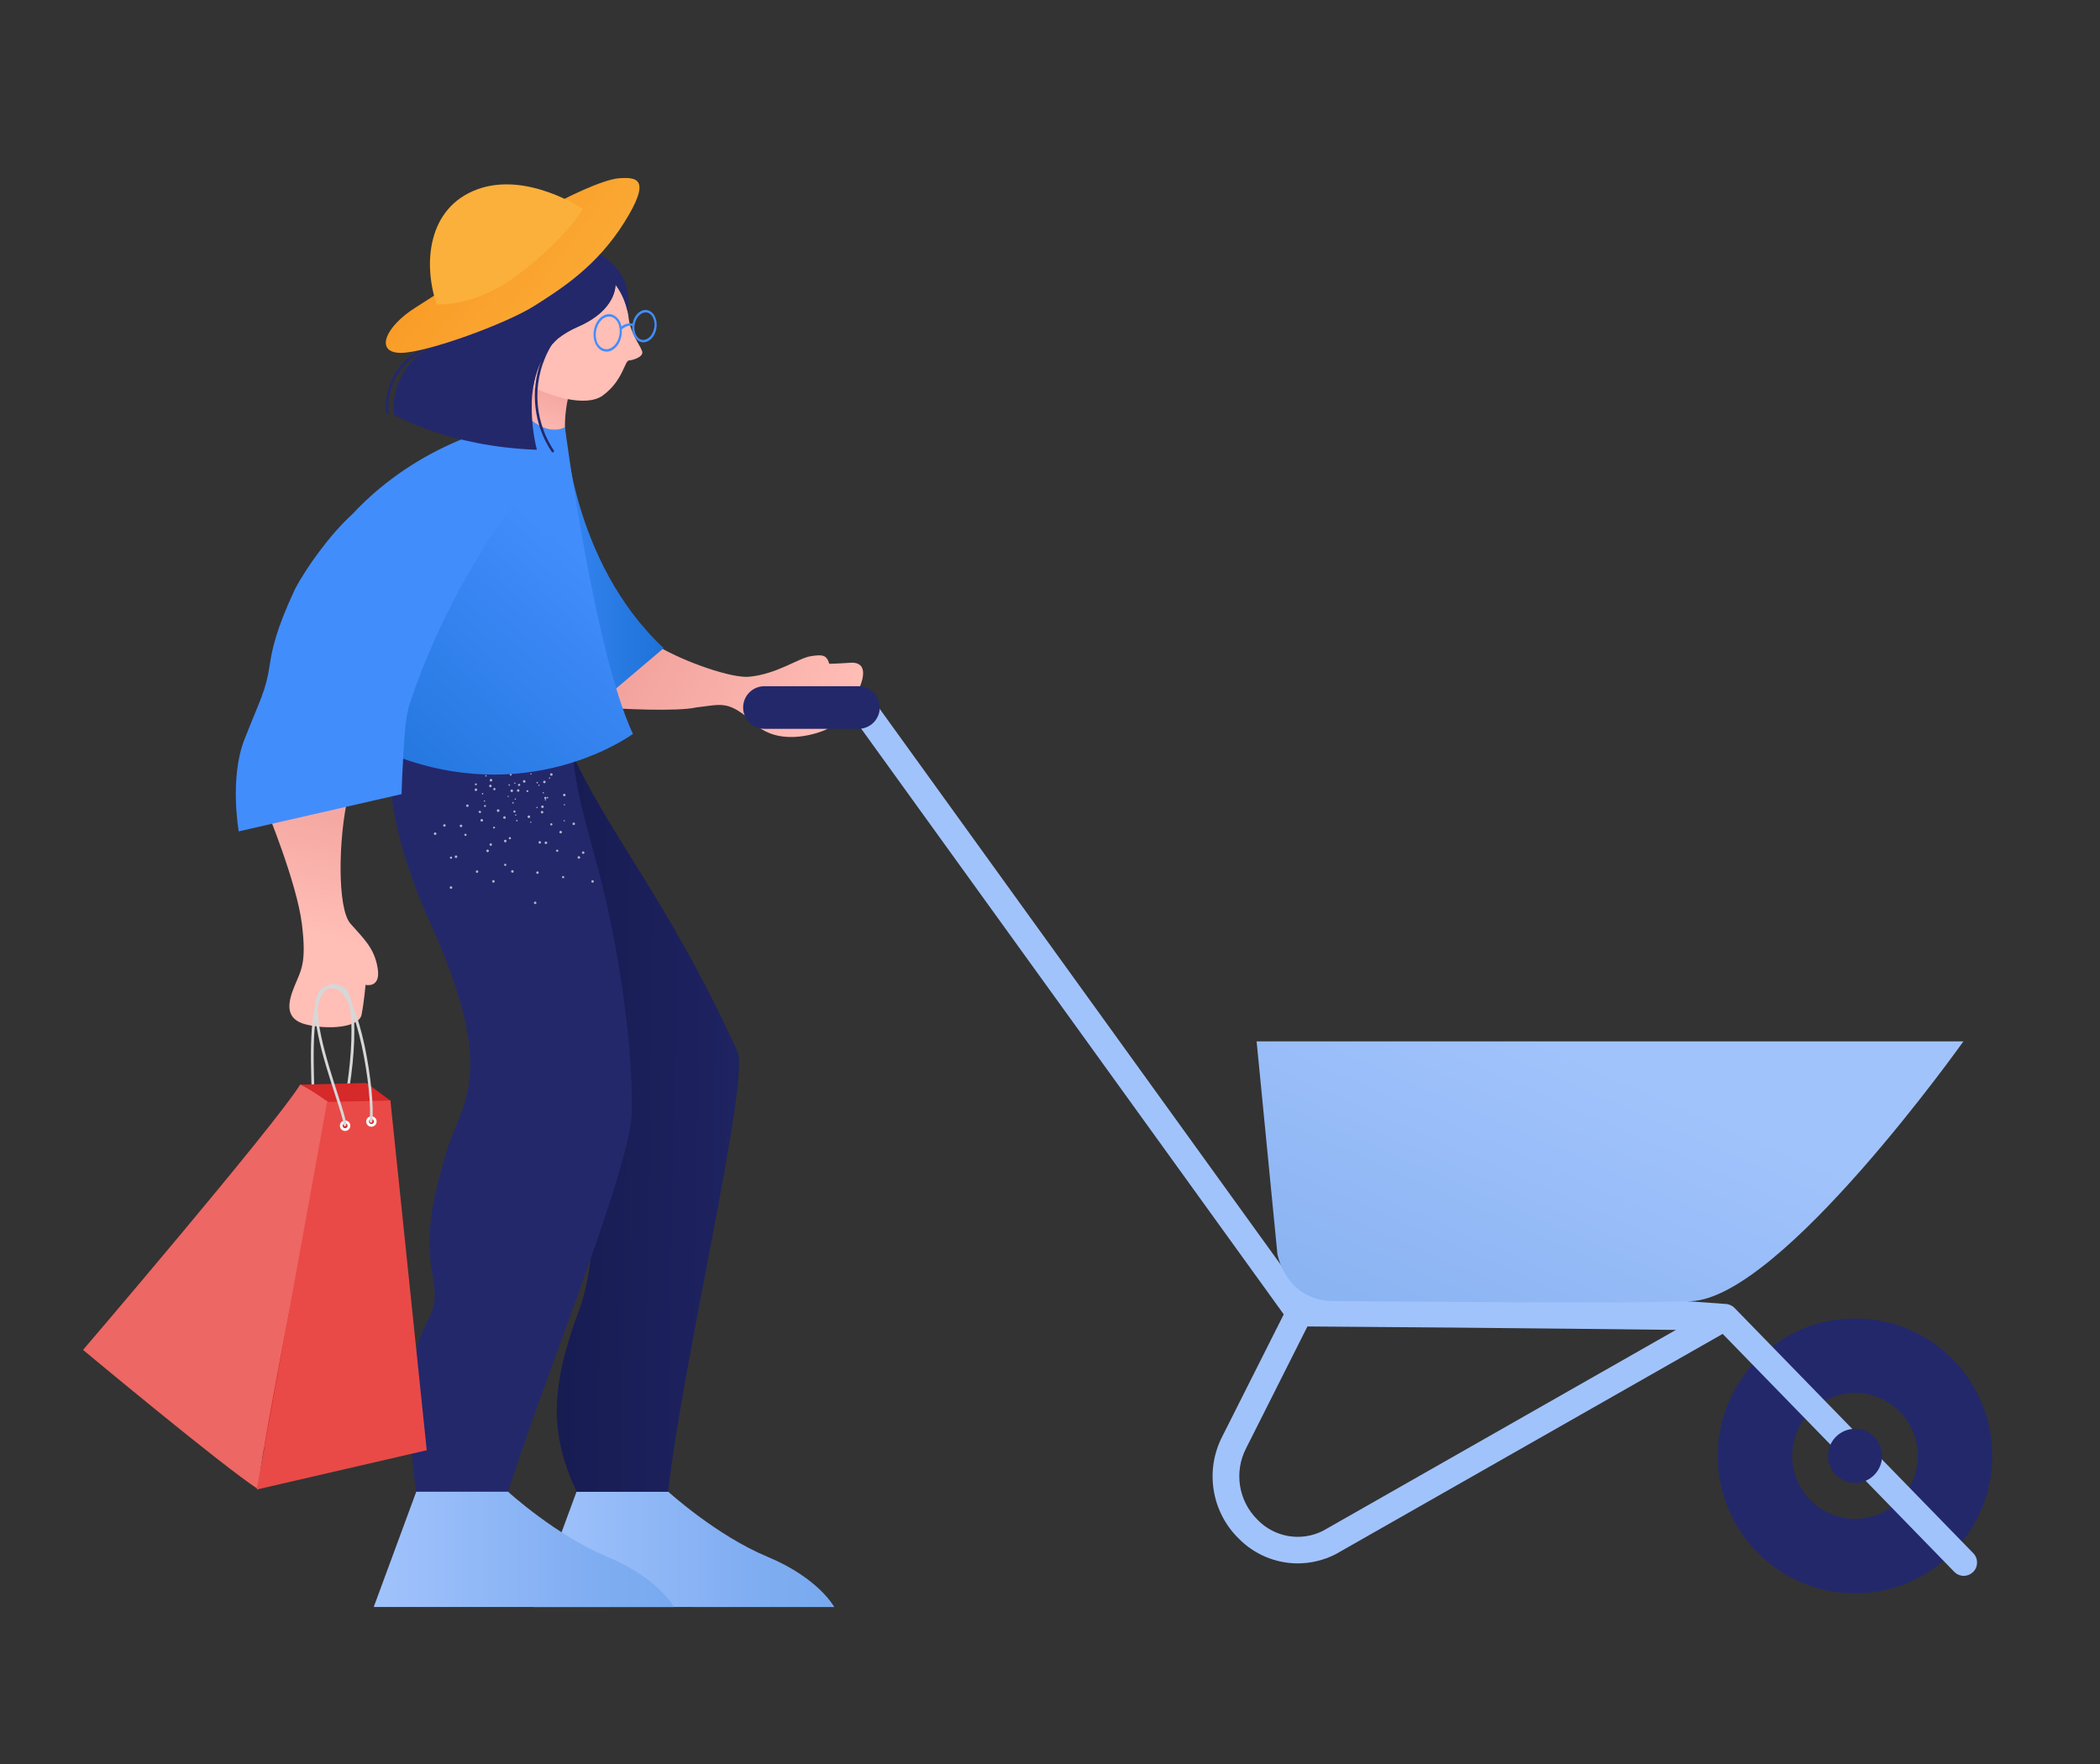 <svg width="269" height="226" viewBox="0 0 269 226" fill="none" xmlns="http://www.w3.org/2000/svg">
<rect x="0" y="0" width="269" height="226" fill="#333333" stroke="none"/>
<path d="M73.85 191.082L68.402 205.849L106.861 205.85C106.861 205.85 104.889 202.154 98.316 199.417C91.742 196.679 85.606 191.083 85.606 191.083L73.85 191.082Z" fill="url(#paint0_linear)"/>
<path d="M105.527 93.577C105.527 93.577 100.149 95.912 96.704 92.748C93.259 89.584 92.451 90.263 89.192 90.615C86.877 91.168 79.253 90.838 76.267 90.541L84.302 82.797C87.919 84.901 93.77 86.886 95.943 86.689C99.511 86.359 102.277 84.301 103.847 84.055C105.431 83.804 105.877 83.915 106.228 85.024C106.228 85.024 107.027 85.032 109.087 84.884C113.103 84.839 107.904 92.763 105.527 93.577Z" fill="url(#paint1_linear)"/>
<path d="M85.606 191.082H73.875C70.293 183.569 70.574 177.455 74.2 167.779C76.738 161.008 76.361 147.759 75.568 145.22C73.545 138.735 73.453 136.964 62.175 119.458C50.895 101.939 48.766 94.259 48.914 93.044C49.69 92.781 50.485 92.583 51.293 92.452C55.145 91.833 63.646 90.124 69.206 86.747C69.294 86.694 69.383 86.641 69.469 86.585L69.768 86.493C69.784 86.579 69.804 86.664 69.824 86.747C71.58 94.825 76.156 102.341 80.94 110.01C85.772 117.766 89.895 124.675 94.474 134.732C96.096 138.29 87.185 175.733 85.606 191.082Z" fill="url(#paint2_linear)"/>
<path d="M77.388 114.393C75.367 105.771 72.394 98.601 73.5 90.592L73.183 90.579C66.691 91.974 57.749 90.779 53.784 90.093C52.965 89.954 52.135 89.879 51.304 89.871C50.753 90.93 46.734 99.717 55.115 118.224C64.076 138.007 58.938 141.342 57.144 147.686C55.344 154.025 54.417 157.887 55.462 163.663C56.508 169.438 53.683 168.108 52.899 175.748C52.205 182.567 53.026 189.643 53.322 191.082H65.077C68.976 178.534 80.833 149.504 80.927 142.531C81.048 133.569 79.405 123.02 77.388 114.393Z" fill="#23286B"/>
<path opacity="0.65" d="M67.959 105.4C68.002 105.419 68.051 105.399 68.069 105.357C68.087 105.314 68.068 105.265 68.025 105.247C67.983 105.228 67.933 105.248 67.915 105.29C67.897 105.332 67.916 105.382 67.959 105.4ZM68.758 103.516C68.802 103.534 68.852 103.515 68.873 103.471C68.889 103.427 68.868 103.379 68.824 103.362C68.786 103.343 68.738 103.358 68.718 103.397C68.716 103.4 68.715 103.403 68.714 103.406C68.695 103.448 68.715 103.498 68.758 103.516ZM69.562 101.632C69.605 101.65 69.653 101.63 69.672 101.588C69.689 101.543 69.67 101.493 69.628 101.472C69.582 101.457 69.533 101.478 69.513 101.522C69.497 101.566 69.518 101.615 69.562 101.632ZM70.361 99.748C70.403 99.766 70.452 99.746 70.471 99.704C70.489 99.659 70.469 99.609 70.426 99.588C70.384 99.569 70.335 99.589 70.316 99.632C70.298 99.676 70.318 99.727 70.361 99.748ZM65.035 102.069C65.067 102.101 65.119 102.102 65.151 102.071C65.184 102.039 65.185 101.987 65.153 101.955C65.122 101.922 65.07 101.921 65.037 101.952C65.005 101.981 65.002 102.03 65.03 102.063C65.031 102.065 65.033 102.067 65.035 102.069ZM66.496 100.636C66.521 100.662 66.56 100.667 66.59 100.647L66.596 100.646C66.602 100.646 66.608 100.643 66.612 100.638C66.632 100.62 66.641 100.592 66.637 100.565C66.635 100.547 66.626 100.53 66.614 100.516C66.582 100.484 66.531 100.483 66.498 100.514C66.464 100.546 66.462 100.599 66.494 100.633C66.494 100.634 66.494 100.635 66.496 100.636ZM67.956 99.203C67.989 99.234 68.04 99.232 68.071 99.199C68.103 99.168 68.105 99.116 68.073 99.083C68.042 99.05 67.99 99.049 67.957 99.081C67.957 99.081 67.957 99.081 67.957 99.081C67.923 99.113 67.921 99.166 67.952 99.2C67.954 99.201 67.954 99.202 67.956 99.203ZM72.19 105.136C72.193 105.183 72.23 105.22 72.277 105.223C72.324 105.223 72.363 105.184 72.363 105.136C72.363 105.088 72.324 105.049 72.277 105.049C72.23 105.052 72.193 105.089 72.19 105.136ZM72.209 103.089C72.21 103.135 72.249 103.171 72.295 103.17C72.295 103.17 72.295 103.17 72.295 103.17C72.34 103.174 72.379 103.141 72.382 103.096C72.383 103.094 72.383 103.092 72.383 103.089C72.382 103.042 72.344 103.004 72.296 103.002C72.249 103.005 72.212 103.042 72.209 103.089ZM56.805 105.839C56.861 105.906 56.961 105.916 57.029 105.859C57.03 105.858 57.032 105.857 57.033 105.856C57.099 105.799 57.107 105.7 57.051 105.634C57.05 105.634 57.05 105.634 57.05 105.633C56.993 105.566 56.893 105.557 56.826 105.613C56.824 105.615 56.823 105.616 56.822 105.617C56.756 105.673 56.748 105.772 56.804 105.838C56.804 105.839 56.804 105.839 56.805 105.839ZM59.747 103.313C59.806 103.38 59.908 103.387 59.975 103.329C60.042 103.271 60.05 103.168 59.991 103.101C59.935 103.035 59.836 103.027 59.77 103.083C59.77 103.083 59.769 103.084 59.769 103.084C59.702 103.142 59.692 103.243 59.747 103.313ZM62.695 100.785C62.754 100.853 62.856 100.86 62.923 100.801C62.99 100.743 62.998 100.641 62.939 100.573C62.88 100.506 62.779 100.499 62.711 100.557C62.644 100.613 62.635 100.713 62.691 100.781C62.693 100.782 62.694 100.784 62.695 100.785ZM68.391 115.635C68.386 115.724 68.453 115.8 68.541 115.806C68.626 115.816 68.703 115.755 68.712 115.67C68.712 115.668 68.713 115.664 68.713 115.662C68.718 115.573 68.651 115.497 68.563 115.49C68.476 115.483 68.399 115.548 68.391 115.635ZM68.685 111.768C68.678 111.857 68.745 111.934 68.834 111.94C68.922 111.946 68.999 111.88 69.006 111.791C69.006 111.79 69.006 111.789 69.006 111.789C69.013 111.701 68.949 111.624 68.862 111.616C68.862 111.616 68.862 111.616 68.861 111.616C68.772 111.614 68.695 111.679 68.685 111.768ZM68.983 107.894C68.976 107.981 69.04 108.057 69.127 108.065C69.129 108.065 69.131 108.065 69.133 108.065C69.218 108.075 69.295 108.014 69.304 107.929C69.304 107.926 69.304 107.923 69.304 107.92C69.308 107.831 69.242 107.754 69.154 107.743C69.066 107.739 68.99 107.806 68.983 107.894ZM69.276 104.027C69.27 104.115 69.338 104.192 69.426 104.198C69.515 104.203 69.592 104.136 69.597 104.048C69.605 103.96 69.54 103.883 69.453 103.875H69.453C69.364 103.866 69.285 103.931 69.276 104.02C69.277 104.022 69.276 104.024 69.276 104.027ZM69.575 100.153C69.567 100.24 69.631 100.318 69.718 100.325C69.805 100.333 69.883 100.269 69.891 100.182C69.891 100.18 69.891 100.178 69.891 100.176C69.9 100.089 69.837 100.012 69.75 100.004C69.749 100.004 69.748 100.003 69.747 100.003C69.658 99.998 69.582 100.065 69.575 100.153ZM61.041 111.794C61.121 111.832 61.216 111.797 61.253 111.717C61.29 111.638 61.255 111.543 61.175 111.506C61.098 111.47 61.005 111.502 60.966 111.579C60.929 111.659 60.962 111.755 61.041 111.794ZM62.795 108.331C62.875 108.368 62.97 108.333 63.007 108.254C63.044 108.174 63.009 108.079 62.929 108.042C62.852 108.006 62.759 108.038 62.72 108.115C62.682 108.195 62.716 108.291 62.795 108.331ZM64.549 104.873C64.631 104.911 64.728 104.876 64.767 104.795C64.804 104.716 64.773 104.622 64.696 104.581C64.617 104.539 64.518 104.569 64.475 104.649C64.433 104.728 64.463 104.827 64.542 104.869C64.544 104.87 64.547 104.871 64.549 104.873ZM66.302 101.403C66.379 101.444 66.475 101.415 66.516 101.338C66.517 101.336 66.518 101.335 66.519 101.334C66.56 101.256 66.53 101.159 66.453 101.118C66.375 101.077 66.278 101.107 66.237 101.185C66.236 101.187 66.235 101.189 66.234 101.192C66.194 101.265 66.219 101.357 66.293 101.398C66.296 101.4 66.299 101.401 66.302 101.403ZM75.753 112.958C75.782 113.042 75.873 113.086 75.958 113.059C76.04 113.032 76.085 112.944 76.059 112.862C76.059 112.861 76.059 112.861 76.058 112.86C76.037 112.778 75.953 112.728 75.871 112.75C75.867 112.751 75.864 112.752 75.859 112.753C75.776 112.784 75.73 112.873 75.753 112.958ZM74.548 109.266C74.579 109.349 74.667 109.395 74.753 109.372C74.836 109.343 74.881 109.252 74.853 109.168C74.826 109.084 74.736 109.039 74.652 109.066C74.651 109.067 74.65 109.067 74.649 109.067C74.567 109.094 74.521 109.182 74.547 109.264C74.547 109.265 74.548 109.265 74.548 109.266ZM73.343 105.58C73.367 105.661 73.453 105.707 73.534 105.683C73.537 105.682 73.539 105.681 73.541 105.68C73.626 105.656 73.674 105.567 73.65 105.483C73.649 105.48 73.648 105.478 73.647 105.475C73.619 105.391 73.528 105.346 73.443 105.375C73.359 105.403 73.314 105.495 73.343 105.58ZM72.131 101.888C72.16 101.972 72.251 102.016 72.335 101.989C72.417 101.964 72.463 101.879 72.438 101.797C72.438 101.795 72.437 101.792 72.436 101.79C72.409 101.706 72.321 101.658 72.237 101.683C72.153 101.712 72.105 101.802 72.131 101.888ZM57.694 109.985C57.76 110.026 57.848 110.007 57.891 109.941C57.934 109.875 57.914 109.787 57.848 109.744C57.782 109.701 57.694 109.72 57.651 109.786C57.651 109.787 57.651 109.787 57.65 109.787C57.609 109.854 57.629 109.942 57.694 109.985ZM59.547 107.058C59.614 107.099 59.701 107.08 59.744 107.014C59.789 106.949 59.772 106.86 59.707 106.816C59.642 106.771 59.553 106.788 59.509 106.853C59.507 106.856 59.505 106.858 59.504 106.86C59.461 106.925 59.478 107.011 59.542 107.054C59.544 107.055 59.546 107.057 59.547 107.058ZM61.343 104.045C61.349 104.081 61.37 104.112 61.401 104.131C61.467 104.172 61.554 104.153 61.597 104.087C61.641 104.019 61.622 103.929 61.554 103.885C61.554 103.884 61.553 103.884 61.553 103.884C61.513 103.858 61.462 103.854 61.418 103.873L61.413 103.873C61.387 103.883 61.367 103.902 61.356 103.927C61.332 103.963 61.327 104.007 61.343 104.045ZM63.254 101.204C63.322 101.246 63.411 101.225 63.453 101.157C63.495 101.089 63.474 101 63.406 100.957C63.34 100.916 63.252 100.935 63.21 101.001C63.166 101.069 63.185 101.159 63.253 101.203C63.253 101.203 63.254 101.203 63.254 101.204ZM71.99 112.385C72.011 112.462 72.089 112.51 72.167 112.494C72.242 112.478 72.29 112.405 72.274 112.33C72.273 112.328 72.273 112.326 72.272 112.324C72.257 112.247 72.181 112.197 72.104 112.213C72.103 112.213 72.102 112.213 72.102 112.213C72.025 112.233 71.976 112.308 71.99 112.385ZM71.237 109.009C71.256 109.084 71.332 109.131 71.407 109.114C71.482 109.098 71.53 109.024 71.514 108.949C71.513 108.947 71.513 108.945 71.513 108.943C71.497 108.866 71.421 108.817 71.344 108.832C71.343 108.832 71.342 108.832 71.342 108.833C71.265 108.854 71.219 108.932 71.237 109.009ZM70.477 105.623C70.493 105.7 70.569 105.75 70.646 105.734C70.647 105.734 70.647 105.734 70.648 105.734C70.721 105.72 70.769 105.65 70.756 105.577C70.755 105.573 70.754 105.568 70.753 105.563C70.738 105.486 70.662 105.437 70.585 105.452C70.584 105.452 70.583 105.452 70.582 105.453C70.507 105.472 70.461 105.547 70.477 105.623ZM69.719 102.248C69.739 102.325 69.818 102.371 69.894 102.351C69.969 102.332 70.015 102.257 69.999 102.182C69.98 102.106 69.905 102.057 69.829 102.071C69.75 102.092 69.703 102.169 69.719 102.248ZM64.575 110.76C64.564 110.838 64.617 110.91 64.695 110.923C64.772 110.937 64.845 110.886 64.859 110.808C64.871 110.73 64.821 110.656 64.744 110.638C64.664 110.627 64.589 110.68 64.575 110.76ZM65.171 107.345C65.155 107.419 65.203 107.492 65.277 107.507C65.28 107.508 65.282 107.508 65.286 107.509C65.363 107.523 65.436 107.472 65.45 107.394C65.462 107.316 65.412 107.242 65.335 107.224C65.257 107.213 65.183 107.267 65.171 107.345ZM65.762 103.93C65.747 104.007 65.798 104.081 65.875 104.096C65.952 104.11 66.025 104.059 66.04 103.982C66.04 103.981 66.041 103.981 66.041 103.98C66.054 103.903 66.002 103.83 65.925 103.817C65.849 103.803 65.776 103.854 65.762 103.93ZM66.352 100.516C66.338 100.593 66.39 100.666 66.467 100.68C66.511 100.69 66.557 100.677 66.59 100.647L66.596 100.646C66.617 100.624 66.631 100.596 66.637 100.565C66.648 100.487 66.595 100.414 66.517 100.402C66.44 100.387 66.366 100.439 66.352 100.516ZM65.981 104.405C65.982 104.451 66.021 104.488 66.066 104.486C66.112 104.485 66.149 104.447 66.148 104.401C66.146 104.355 66.108 104.318 66.062 104.319C66.015 104.32 65.979 104.358 65.981 104.405C65.981 104.405 65.981 104.405 65.981 104.405ZM65.919 102.363C65.923 102.41 65.964 102.445 66.011 102.444C66.057 102.442 66.094 102.404 66.093 102.357C66.093 102.313 66.058 102.276 66.013 102.276C66.011 102.276 66.009 102.276 66.007 102.276C65.96 102.276 65.921 102.313 65.92 102.361C65.919 102.362 65.919 102.362 65.919 102.363ZM65.863 100.32C65.865 100.366 65.903 100.403 65.949 100.402C65.995 100.401 66.031 100.363 66.031 100.317C66.031 100.316 66.031 100.316 66.031 100.315C66.031 100.27 65.996 100.234 65.951 100.234C65.949 100.234 65.947 100.234 65.945 100.234C65.899 100.235 65.862 100.274 65.863 100.32C65.863 100.319 65.863 100.319 65.863 100.32ZM62.026 102.687C62.07 102.7 62.116 102.679 62.135 102.638C62.153 102.596 62.133 102.548 62.09 102.53C62.089 102.53 62.088 102.529 62.086 102.529C62.046 102.511 61.998 102.529 61.98 102.57C61.979 102.573 61.978 102.575 61.977 102.578C61.961 102.621 61.982 102.67 62.026 102.687ZM62.758 100.777C62.801 100.79 62.848 100.769 62.867 100.728C62.882 100.684 62.861 100.637 62.818 100.619C62.778 100.6 62.73 100.617 62.71 100.657C62.709 100.659 62.708 100.661 62.708 100.663C62.689 100.706 62.709 100.757 62.752 100.776C62.754 100.776 62.756 100.776 62.758 100.777ZM69.796 102.481C69.814 102.523 69.863 102.543 69.906 102.525C69.948 102.506 69.968 102.457 69.949 102.415C69.935 102.374 69.89 102.353 69.85 102.367C69.846 102.369 69.843 102.37 69.84 102.371C69.798 102.389 69.778 102.437 69.795 102.479C69.795 102.48 69.795 102.481 69.796 102.481ZM68.959 100.617C68.98 100.66 69.031 100.679 69.075 100.659C69.115 100.64 69.132 100.591 69.112 100.551C69.112 100.55 69.112 100.55 69.112 100.55C69.097 100.509 69.053 100.488 69.012 100.502C69.009 100.504 69.005 100.505 69.002 100.507C68.96 100.524 68.94 100.572 68.957 100.614C68.958 100.615 68.959 100.616 68.959 100.617ZM66.112 105.14C66.12 105.189 66.166 105.223 66.215 105.214C66.218 105.214 66.222 105.213 66.226 105.212C66.277 105.2 66.308 105.149 66.297 105.098C66.284 105.047 66.235 105.014 66.183 105.021C66.131 105.034 66.099 105.087 66.112 105.14C66.112 105.14 66.112 105.14 66.112 105.14ZM65.62 102.86C65.633 102.912 65.686 102.944 65.739 102.931C65.739 102.931 65.739 102.931 65.74 102.931C65.791 102.919 65.823 102.868 65.811 102.817C65.798 102.766 65.749 102.733 65.697 102.74C65.645 102.754 65.612 102.806 65.62 102.86ZM65.138 100.572C65.144 100.622 65.188 100.658 65.238 100.653C65.243 100.652 65.249 100.651 65.253 100.65C65.304 100.638 65.336 100.587 65.325 100.536C65.311 100.485 65.263 100.452 65.21 100.459C65.159 100.47 65.127 100.521 65.138 100.572ZM61.343 104.045C61.354 104.054 61.366 104.06 61.38 104.064C61.431 104.074 61.48 104.04 61.491 103.989C61.491 103.988 61.491 103.986 61.491 103.986C61.5 103.935 61.469 103.886 61.419 103.874L61.413 103.874C61.362 103.864 61.313 103.898 61.303 103.949C61.302 103.95 61.302 103.952 61.302 103.952C61.294 103.989 61.311 104.027 61.343 104.045ZM61.727 101.655C61.716 101.705 61.748 101.755 61.798 101.766C61.799 101.766 61.8 101.767 61.8 101.767C61.852 101.776 61.903 101.745 61.918 101.693C61.925 101.64 61.89 101.59 61.838 101.577C61.786 101.567 61.737 101.603 61.727 101.655ZM62.148 99.363C62.139 99.415 62.174 99.465 62.226 99.475C62.279 99.484 62.328 99.448 62.338 99.396C62.347 99.344 62.312 99.294 62.26 99.285C62.208 99.275 62.159 99.308 62.149 99.36C62.148 99.361 62.148 99.362 62.148 99.363ZM70.058 102.232C70.088 102.276 70.147 102.286 70.191 102.256C70.192 102.255 70.193 102.255 70.193 102.254C70.236 102.224 70.246 102.166 70.216 102.123C70.19 102.079 70.134 102.065 70.091 102.091C70.088 102.092 70.087 102.093 70.085 102.094C70.041 102.125 70.029 102.187 70.058 102.232ZM68.739 100.31C68.765 100.352 68.82 100.364 68.863 100.338C68.865 100.336 68.867 100.335 68.87 100.333C68.914 100.307 68.928 100.251 68.902 100.207C68.901 100.205 68.9 100.204 68.899 100.202C68.868 100.157 68.808 100.144 68.762 100.173C68.718 100.205 68.708 100.265 68.74 100.31C68.738 100.31 68.739 100.31 68.739 100.31ZM57.601 113.663C57.59 113.754 57.652 113.837 57.742 113.853C57.832 113.868 57.917 113.808 57.933 113.718C57.945 113.627 57.882 113.542 57.792 113.528C57.702 113.513 57.617 113.574 57.601 113.663ZM58.249 109.714C58.234 109.804 58.294 109.889 58.384 109.905C58.474 109.92 58.559 109.859 58.575 109.769C58.59 109.68 58.53 109.594 58.44 109.579C58.349 109.564 58.264 109.624 58.249 109.714ZM58.891 105.766C58.878 105.857 58.941 105.941 59.031 105.956C59.121 105.968 59.204 105.904 59.215 105.814C59.227 105.724 59.164 105.641 59.074 105.63C58.986 105.618 58.905 105.679 58.891 105.766ZM74.016 109.933C74.072 110.006 74.177 110.023 74.252 109.971C74.325 109.915 74.339 109.81 74.283 109.737C74.228 109.666 74.127 109.651 74.055 109.702C73.983 109.756 73.965 109.858 74.016 109.933ZM71.683 106.685C71.737 106.758 71.839 106.775 71.914 106.724C71.988 106.672 72.007 106.568 71.953 106.493C71.901 106.419 71.797 106.401 71.723 106.453C71.722 106.454 71.722 106.454 71.721 106.455C71.648 106.508 71.631 106.611 71.683 106.685ZM69.35 103.438C69.403 103.511 69.506 103.529 69.58 103.477C69.653 103.42 69.671 103.316 69.618 103.24C69.562 103.167 69.457 103.154 69.384 103.21C69.314 103.264 69.298 103.365 69.35 103.438ZM67.016 100.191C67.069 100.264 67.172 100.281 67.247 100.229C67.319 100.172 67.336 100.069 67.285 99.993C67.232 99.92 67.131 99.904 67.058 99.957C67.056 99.958 67.055 99.959 67.055 99.96C66.981 100.007 66.96 100.105 67.008 100.179C67.009 100.183 67.013 100.187 67.016 100.191ZM65.476 111.665C65.501 111.752 65.588 111.806 65.677 111.789C65.764 111.765 65.817 111.676 65.795 111.588C65.776 111.5 65.691 111.444 65.603 111.463C65.601 111.463 65.6 111.463 65.599 111.463C65.51 111.485 65.454 111.575 65.475 111.665C65.476 111.665 65.476 111.665 65.476 111.665ZM64.561 107.767C64.583 107.856 64.673 107.912 64.763 107.891H64.763C64.849 107.87 64.903 107.783 64.882 107.696C64.882 107.696 64.882 107.696 64.882 107.696C64.862 107.607 64.774 107.551 64.686 107.571C64.597 107.591 64.541 107.678 64.561 107.767ZM63.647 103.874C63.666 103.961 63.752 104.017 63.84 103.999C63.841 103.999 63.843 103.999 63.843 103.998C63.934 103.98 63.992 103.891 63.974 103.801C63.955 103.711 63.866 103.652 63.777 103.671C63.686 103.689 63.628 103.777 63.646 103.868C63.646 103.87 63.647 103.872 63.647 103.874ZM62.733 99.981C62.756 100.069 62.847 100.121 62.934 100.098C63.02 100.076 63.072 99.99 63.053 99.904C63.033 99.816 62.946 99.76 62.857 99.779C62.767 99.801 62.712 99.891 62.733 99.981ZM63.045 112.937C63.065 113.025 63.152 113.081 63.24 113.061C63.328 113.041 63.385 112.954 63.365 112.866C63.346 112.78 63.262 112.724 63.175 112.74C63.085 112.759 63.026 112.847 63.045 112.937ZM62.296 109.022C62.314 109.112 62.402 109.171 62.492 109.153C62.579 109.133 62.637 109.05 62.623 108.961C62.603 108.871 62.517 108.812 62.426 108.825C62.337 108.846 62.28 108.933 62.296 109.022ZM61.547 105.107C61.565 105.197 61.654 105.256 61.744 105.238C61.832 105.221 61.891 105.136 61.875 105.046C61.858 104.958 61.773 104.898 61.683 104.915C61.594 104.933 61.534 105.017 61.547 105.107ZM60.804 101.192C60.817 101.278 60.898 101.338 60.984 101.325C60.988 101.324 60.991 101.324 60.995 101.323C61.083 101.305 61.141 101.221 61.126 101.131C61.109 101.042 61.023 100.983 60.934 101C60.845 101.017 60.787 101.103 60.804 101.192ZM70.534 99.349C70.611 99.397 70.713 99.376 70.764 99.3C70.813 99.225 70.792 99.124 70.717 99.075C70.647 99.023 70.548 99.039 70.496 99.109C70.494 99.112 70.493 99.114 70.491 99.117C70.439 99.191 70.456 99.294 70.53 99.346C70.531 99.347 70.532 99.348 70.534 99.349ZM55.578 106.76C55.56 106.849 55.618 106.934 55.706 106.952C55.706 106.952 55.707 106.952 55.708 106.952C55.796 106.972 55.885 106.917 55.905 106.828C55.923 106.738 55.865 106.65 55.775 106.631C55.685 106.614 55.599 106.672 55.578 106.76ZM69.79 108.048C69.843 108.123 69.946 108.143 70.022 108.093C70.097 108.043 70.117 107.942 70.067 107.867C70.022 107.791 69.923 107.766 69.847 107.812C69.845 107.813 69.843 107.814 69.841 107.816C69.763 107.864 69.739 107.966 69.788 108.044C69.789 108.045 69.789 108.046 69.79 108.048ZM67.603 104.717C67.655 104.793 67.758 104.813 67.834 104.762C67.909 104.712 67.929 104.611 67.88 104.536C67.834 104.46 67.735 104.435 67.659 104.481C67.657 104.483 67.655 104.484 67.653 104.485C67.575 104.533 67.552 104.636 67.6 104.713C67.6 104.714 67.602 104.716 67.603 104.717ZM65.414 101.387C65.466 101.462 65.57 101.482 65.646 101.432C65.721 101.382 65.741 101.281 65.691 101.206C65.642 101.129 65.54 101.106 65.462 101.156C65.385 101.205 65.363 101.308 65.412 101.385C65.413 101.385 65.413 101.386 65.414 101.387ZM63.172 106.057C63.199 106.12 63.272 106.149 63.335 106.122C63.397 106.096 63.427 106.025 63.402 105.962C63.38 105.901 63.311 105.869 63.249 105.892C63.246 105.894 63.242 105.896 63.238 105.897C63.176 105.924 63.147 105.995 63.172 106.057ZM62.007 103.292C62.035 103.355 62.109 103.384 62.172 103.357C62.236 103.329 62.265 103.255 62.237 103.191C62.211 103.128 62.139 103.099 62.076 103.125C62.075 103.125 62.074 103.126 62.072 103.126C62.01 103.155 61.981 103.228 62.007 103.292ZM60.843 100.521C60.87 100.584 60.944 100.613 61.008 100.586C61.071 100.558 61.1 100.484 61.072 100.42C61.045 100.357 60.971 100.328 60.908 100.355C60.845 100.384 60.816 100.457 60.843 100.521ZM56.806 105.717C56.808 105.786 56.864 105.84 56.932 105.84C56.999 105.836 57.052 105.781 57.055 105.714C57.054 105.645 56.998 105.591 56.93 105.591C56.93 105.591 56.929 105.591 56.928 105.591C56.862 105.59 56.808 105.643 56.806 105.709C56.806 105.711 56.806 105.715 56.806 105.717ZM67.469 101.428C67.515 101.476 67.592 101.477 67.639 101.431C67.64 101.43 67.641 101.429 67.642 101.428C67.691 101.382 67.694 101.305 67.648 101.255C67.646 101.253 67.644 101.251 67.642 101.249C67.591 101.202 67.512 101.207 67.466 101.258C67.422 101.306 67.423 101.381 67.469 101.428ZM65.332 99.318C65.383 99.366 65.464 99.363 65.511 99.312C65.557 99.263 65.556 99.188 65.511 99.138C65.461 99.089 65.381 99.089 65.331 99.139C65.282 99.189 65.282 99.269 65.332 99.318Z" fill="white"/>
<path d="M34.067 103.503C34.067 103.503 38.021 113.042 38.673 118.374C39.286 123.384 38.581 124.219 37.711 126.35C36.841 128.481 36.435 130.588 39.294 131.254C42.152 131.921 46 131.628 46.32 129.965C46.641 128.303 46.825 126.154 46.825 126.154C46.825 126.154 48.798 126.65 48.381 124.04C47.964 121.431 46.584 120.245 44.889 118.308C43.194 116.371 43.309 107.426 44.619 101.816L35.731 102.63" fill="url(#paint3_linear)"/>
<path d="M85.013 83.027L75.084 91.444C75.084 91.444 56.54 76.891 66.955 52.755C70.028 56.225 72.367 54.734 72.367 54.734C72.367 54.734 73.097 71.871 85.013 83.027Z" fill="url(#paint4_linear)"/>
<path d="M81.072 94.012C81.072 94.012 68.682 103.193 51.628 97.182C51.628 97.182 48.822 69.909 67.165 53.463L67.817 53.621C70.456 55.951 72.367 54.733 72.367 54.733C72.367 54.733 76.044 83.159 81.072 94.012Z" fill="url(#paint5_linear)"/>
<path d="M73.031 49.943C72.58 51.499 72.356 53.113 72.366 54.733C72.366 54.733 70.029 56.224 66.956 52.756L69.302 47.132L73.031 49.943Z" fill="url(#paint6_linear)"/>
<path d="M53.321 191.082L47.873 205.849L86.333 205.85C86.333 205.85 84.361 202.154 77.787 199.417C71.213 196.679 65.077 191.083 65.077 191.083L53.321 191.082Z" fill="url(#paint7_linear)"/>
<path d="M70.138 59.156C67.179 62.506 64.5 66.093 62.128 69.881C55.643 80.173 52.745 89.339 52.563 89.934C52.559 89.945 52.556 89.955 52.553 89.966L52.532 89.952C52.168 91.147 51.947 92.383 51.877 93.63C51.535 97.876 51.441 101.723 51.441 101.723L30.582 106.496C30.582 106.496 29.366 99.683 31.309 94.727C33.401 89.401 34.035 88.58 34.559 85.126C34.834 83.312 35.325 80.719 37.776 75.486C39.176 72.792 42.305 68.414 45.11 65.888C53.783 56.558 64.845 54.249 66.809 54.085C69.171 58.074 71.749 57.053 71.749 57.053C71.782 56.882 71.711 57.212 71.748 57.052C71.268 57.795 70.73 58.498 70.138 59.156Z" fill="#428DFC"/>
<path d="M68.304 49.612C70.436 50.687 75.048 52.232 77.208 50.664C79.793 48.787 80.008 46.217 80.561 46.172C81.112 46.131 82.271 45.756 82.281 45.164C82.294 44.577 80.764 42.895 80.528 40.751C80.506 40.551 80.481 40.359 80.446 40.172L80.444 40.167C80.441 40.121 80.434 40.076 80.424 40.031C80.422 40.009 80.417 39.987 80.409 39.967C80.406 39.96 80.405 39.952 80.404 39.945C80.397 39.917 80.391 39.886 80.386 39.855C80.334 39.633 80.252 39.305 80.123 38.922C80.064 38.744 79.995 38.549 79.912 38.345C79.822 38.115 79.707 37.874 79.583 37.631C79.574 37.613 79.565 37.596 79.556 37.578C79.524 37.519 79.497 37.459 79.463 37.398C79.405 37.291 79.342 37.185 79.275 37.078C79.225 36.994 79.17 36.913 79.114 36.835C79.089 36.797 79.061 36.758 79.033 36.719C78.983 36.648 78.929 36.575 78.874 36.506C78.864 36.49 78.853 36.474 78.84 36.461C78.838 36.464 78.841 36.469 78.838 36.477C78.836 36.652 78.818 36.827 78.785 36.999C78.778 37.056 78.766 37.117 78.752 37.179C78.701 37.41 78.629 37.636 78.538 37.855C78.525 37.892 78.508 37.927 78.491 37.967C78.474 38.003 78.456 38.042 78.438 38.082C78.403 38.161 78.361 38.243 78.317 38.323C78.313 38.334 78.307 38.34 78.303 38.352C78.24 38.471 78.172 38.588 78.097 38.701C78.073 38.747 78.043 38.786 78.015 38.83C78.014 38.833 78.012 38.835 78.009 38.836C77.954 38.922 77.891 39.008 77.824 39.093L77.822 39.1C77.79 39.144 77.754 39.185 77.719 39.227C77.567 39.42 77.404 39.603 77.229 39.776C77.169 39.839 77.103 39.899 77.035 39.963C77.003 39.994 76.973 40.021 76.938 40.05C76.906 40.081 76.874 40.115 76.839 40.145C76.821 40.161 76.801 40.177 76.781 40.191C76.73 40.24 76.674 40.283 76.616 40.329C76.558 40.376 76.501 40.422 76.439 40.468C76.381 40.514 76.323 40.561 76.258 40.605C76.096 40.723 75.923 40.838 75.741 40.953C75.639 41.018 75.534 41.081 75.427 41.148C75.017 41.386 74.595 41.602 74.162 41.794L73.88 41.921C73.015 42.301 72.2 42.786 71.454 43.367C71.348 43.468 71.241 43.572 71.129 43.678C70.826 43.971 70.546 44.287 70.293 44.624C69.222 46.093 68.538 47.808 68.304 49.612Z" fill="#FFBEB6"/>
<path d="M83.973 42.486C84.337 41.413 83.996 40.222 83.213 39.831L83.213 39.83C82.429 39.44 81.494 39.996 81.129 41.07C81.088 41.195 81.055 41.322 81.031 41.45C80.52 41.358 79.994 41.499 79.598 41.834C79.585 41.77 79.578 41.702 79.56 41.639C79.439 41.105 79.096 40.648 78.617 40.382C77.71 39.93 76.628 40.576 76.205 41.821C76.002 42.407 75.979 43.041 76.138 43.64C76.242 44.063 76.477 44.442 76.809 44.724C76.894 44.791 76.985 44.85 77.082 44.898C77.532 45.119 78.065 45.085 78.483 44.808C78.966 44.489 79.323 44.012 79.493 43.458C79.633 43.045 79.685 42.608 79.649 42.173C80.027 41.9 80.513 41.608 80.992 41.755C80.91 42.434 81.156 43.111 81.656 43.577C81.728 43.635 81.806 43.685 81.889 43.726C82.674 44.116 83.608 43.56 83.973 42.486ZM78.341 44.531C77.996 44.763 77.554 44.795 77.179 44.614C76.783 44.391 76.499 44.01 76.402 43.565C76.262 43.033 76.283 42.471 76.464 41.95C76.834 40.862 77.756 40.286 78.521 40.666C78.599 40.705 78.672 40.752 78.74 40.807C79.016 41.043 79.212 41.361 79.298 41.715C79.438 42.247 79.416 42.809 79.235 43.33C79.086 43.822 78.77 44.247 78.341 44.531ZM81.986 43.441C81.344 43.121 81.076 42.116 81.388 41.2C81.7 40.282 82.475 39.796 83.116 40.115C83.76 40.436 84.026 41.442 83.714 42.358C83.403 43.275 82.628 43.761 81.986 43.441Z" fill="#428DFC"/>
<path d="M69.468 30.857C67.159 30.765 64.902 31.56 63.159 33.078C63.146 33.085 63.135 33.094 63.125 33.104C62.485 33.543 60.451 35.201 59.334 39.035C59.06 40.066 58.628 41.047 58.051 41.943C56.172 43.686 53.622 44.486 51.801 46.305C50.123 48.024 49.269 50.385 49.459 52.78C49.472 52.99 49.801 52.992 49.787 52.78C49.593 49.686 50.985 47.042 53.549 45.329C54.579 44.64 55.667 44.07 56.688 43.401C55.733 44.158 54.653 44.655 53.487 45.608C51.044 47.605 50.192 50.807 50.431 53.09C50.431 53.09 57.302 57.208 68.771 57.613C68.319 55.795 68.098 53.926 68.112 52.052C68.087 50.043 68.499 48.051 69.322 46.218C67.876 50.094 68.377 54.429 70.669 57.872C70.784 58.048 71.07 57.884 70.953 57.706C68.218 53.614 68.123 48.302 70.711 44.115C70.844 43.965 70.984 43.819 71.13 43.677C71.242 43.57 71.349 43.466 71.455 43.366C72.286 42.726 73.196 42.198 74.162 41.793C78.916 39.675 78.842 36.6 78.838 36.454C79.649 37.555 80.199 38.826 80.446 40.171C81.37 33.008 74.799 31.065 69.468 30.857Z" fill="#23286B"/>
<path d="M237.622 204.1C227.913 204.1 220.041 196.216 220.042 186.493C220.042 176.769 227.914 168.885 237.623 168.886C247.333 168.887 255.205 176.769 255.204 186.493C255.194 196.212 247.328 204.089 237.622 204.1ZM237.622 178.432C233.177 178.432 229.573 182.041 229.574 186.493C229.575 190.944 233.178 194.553 237.624 194.552C242.069 194.552 245.671 190.944 245.671 186.493C245.667 182.044 242.066 178.437 237.622 178.432Z" fill="#23286B"/>
<path d="M166.222 200.265C163.375 200.253 160.651 199.101 158.657 197.066C155.168 193.633 154.327 188.32 156.583 183.975L164.91 167.433L167.95 168.967L159.624 185.509C158.05 188.545 158.634 192.252 161.065 194.655C163.261 196.947 166.702 197.52 169.521 196.061L220.126 167.251L221.809 170.216L171.09 199.087C169.582 199.857 167.914 200.259 166.222 200.265Z" fill="#A1C3FC"/>
<path d="M165.059 169.218L167.818 167.22L112.563 90.632L109.803 92.629L165.059 169.218Z" fill="#A1C3FC"/>
<path d="M251.55 201.858C251.092 201.859 250.652 201.673 250.332 201.343L220.24 170.428C216.048 170.372 193.687 170.085 166.419 169.904C165.48 169.898 164.723 169.129 164.729 168.188V168.187C164.735 167.245 164.847 164.753 165.816 164.773C195.969 164.973 220.751 167.024 220.991 167.027C221.441 167.034 221.871 167.219 222.186 167.542L252.77 198.962C253.426 199.636 253.413 200.715 252.739 201.372C252.42 201.684 251.994 201.858 251.55 201.858Z" fill="#A1C3FC"/>
<path d="M97.915 87.9H109.967C111.473 87.9 112.693 89.122 112.693 90.629C112.693 92.137 111.472 93.359 109.967 93.359H97.915C96.411 93.359 95.19 92.137 95.19 90.629C95.19 89.123 96.411 87.9 97.915 87.9Z" fill="#23286B"/>
<path d="M237.623 189.96C239.535 189.96 241.085 188.408 241.085 186.492C241.085 184.577 239.535 183.025 237.623 183.025C235.711 183.025 234.161 184.577 234.161 186.492C234.161 188.408 235.711 189.96 237.623 189.96Z" fill="#23286B"/>
<path d="M160.966 133.397H251.503C251.503 133.397 228.18 166.26 216.597 166.674C206.835 167.023 182.687 166.722 170.743 166.661C166.907 166.641 164.438 164.048 163.637 160.705L160.966 133.397Z" fill="url(#paint8_linear)"/>
<path d="M43.402 144.426C43.379 144.426 43.355 144.422 43.333 144.412C43.245 144.374 43.204 144.272 43.242 144.183C44.65 140.89 46.203 127.91 43.691 126.669C42.999 126.327 42.434 126.309 41.964 126.614C39.872 127.969 40.125 135.376 40.276 139.803C40.346 141.851 40.396 143.331 40.238 143.822C40.209 143.914 40.111 143.965 40.02 143.935C39.928 143.906 39.878 143.807 39.907 143.715C40.046 143.282 39.991 141.675 39.928 139.814C39.764 135.023 39.517 127.783 41.775 126.32C42.349 125.949 43.046 125.96 43.845 126.356C46.771 127.802 44.875 141.248 43.562 144.32C43.534 144.387 43.469 144.426 43.402 144.426Z" fill="#D6D7D8"/>
<path d="M38.489 138.936L29.698 185.9L51.251 183.549L50.009 140.989L46.955 138.728L38.489 138.936Z" fill="#D62929"/>
<path d="M42.389 141.409C42.389 141.409 39.831 139.559 38.462 138.921C35.103 144.305 10.641 172.916 10.641 172.916C10.641 172.916 28.606 187.892 33.074 190.761C33.471 184.616 42.389 141.409 42.389 141.409Z" fill="#ED6764"/>
<path d="M50.009 140.967L41.9 141.155L32.89 190.8L54.663 185.767L50.009 140.967ZM43.774 144.44C43.643 144.201 43.73 143.9 43.968 143.768C44.208 143.636 44.507 143.723 44.639 143.963C44.77 144.202 44.683 144.503 44.445 144.635C44.206 144.767 43.906 144.68 43.774 144.44ZM47.142 143.9C47.01 143.661 47.097 143.36 47.336 143.228C47.575 143.096 47.875 143.183 48.006 143.423C48.138 143.662 48.051 143.963 47.812 144.095C47.573 144.227 47.274 144.14 47.142 143.9Z" fill="#E94A47"/>
<path d="M46.989 143.984C46.812 143.661 46.929 143.253 47.252 143.075C47.575 142.896 47.981 143.014 48.159 143.338C48.337 143.662 48.219 144.07 47.896 144.248C47.573 144.426 47.167 144.308 46.989 143.984ZM47.854 143.507C47.769 143.352 47.574 143.295 47.42 143.38C47.266 143.465 47.209 143.661 47.294 143.816C47.379 143.971 47.574 144.027 47.728 143.942C47.883 143.857 47.939 143.662 47.854 143.507Z" fill="white"/>
<path d="M43.622 144.525C43.444 144.201 43.562 143.793 43.885 143.615C44.207 143.437 44.614 143.555 44.791 143.878C44.969 144.202 44.851 144.61 44.529 144.788C44.206 144.966 43.8 144.848 43.622 144.525ZM44.487 144.047C44.402 143.892 44.207 143.835 44.053 143.92C43.899 144.005 43.842 144.201 43.927 144.356C44.012 144.511 44.207 144.567 44.361 144.482C44.516 144.397 44.572 144.202 44.487 144.047Z" fill="white"/>
<path d="M44.185 144.269C44.183 144.269 44.181 144.269 44.179 144.269C44.083 144.266 44.008 144.186 44.011 144.089C44.025 143.634 43.529 142.105 42.954 140.334C41.475 135.776 39.24 128.887 41.006 126.855C41.455 126.338 42.127 126.157 43.005 126.314C46.215 126.892 48.104 140.338 47.69 143.656C47.678 143.751 47.59 143.82 47.496 143.807C47.401 143.795 47.333 143.708 47.345 143.612C47.789 140.057 45.699 127.154 42.943 126.658C42.184 126.52 41.636 126.66 41.268 127.084C39.632 128.967 41.919 136.015 43.285 140.226C43.918 142.176 44.375 143.584 44.359 144.1C44.356 144.194 44.278 144.269 44.185 144.269Z" fill="#D6D7D8"/>
<path d="M72.098 25.578C72.098 25.578 77.098 22.985 79.32 22.833C81.543 22.68 83.513 22.833 79.977 28.476C76.441 34.118 71.946 36.965 68.411 39.202C64.875 41.439 54.672 45.2 51.339 45.2C48.005 45.2 49.268 41.896 53.208 39.405C57.147 36.914 67.754 30.051 72.098 25.578Z" fill="url(#paint9_linear)"/>
<path d="M74.623 26.747C74.623 26.747 67.501 21.918 61.137 24.256C54.773 26.594 54.167 33.762 55.935 38.998C55.935 38.998 60.481 39.303 65.431 35.846C70.381 32.39 74.068 28.069 74.623 26.747Z" fill="#FBB03B"/>
<defs>
<linearGradient id="paint0_linear" x1="68.402" y1="198.466" x2="106.861" y2="198.466" gradientUnits="userSpaceOnUse">
<stop stop-color="#A1C3FC"/>
<stop offset="0.696" stop-color="#81AEF2"/>
<stop offset="1" stop-color="#78A9EF"/>
</linearGradient>
<linearGradient id="paint1_linear" x1="105.8" y1="95.379" x2="81.766" y2="81.068" gradientUnits="userSpaceOnUse">
<stop stop-color="#FFBEB6"/>
<stop offset="1" stop-color="#F2A19C"/>
</linearGradient>
<linearGradient id="paint2_linear" x1="109.16" y1="139.304" x2="66.716" y2="138.719" gradientUnits="userSpaceOnUse">
<stop stop-color="#23286B"/>
<stop offset="0.432" stop-color="#1D225F"/>
<stop offset="1" stop-color="#151A4F"/>
</linearGradient>
<linearGradient id="paint3_linear" x1="40.004" y1="119.631" x2="44.601" y2="99.914" gradientUnits="userSpaceOnUse">
<stop stop-color="#FFBEB6"/>
<stop offset="1" stop-color="#F2A19C"/>
</linearGradient>
<linearGradient id="paint4_linear" x1="63.78" y1="72.1" x2="85.013" y2="72.1" gradientUnits="userSpaceOnUse">
<stop offset="0.129" stop-color="#428DFC"/>
<stop offset="0.999" stop-color="#1D72D8"/>
</linearGradient>
<linearGradient id="paint5_linear" x1="79.649" y1="66.9" x2="46.399" y2="106.055" gradientUnits="userSpaceOnUse">
<stop offset="0.129" stop-color="#428DFC"/>
<stop offset="0.999" stop-color="#1D72D8"/>
</linearGradient>
<linearGradient id="paint6_linear" x1="68.656" y1="56.556" x2="71.52" y2="48.57" gradientUnits="userSpaceOnUse">
<stop stop-color="#FFBEB6"/>
<stop offset="1" stop-color="#F2A19C"/>
</linearGradient>
<linearGradient id="paint7_linear" x1="47.873" y1="198.466" x2="86.333" y2="198.466" gradientUnits="userSpaceOnUse">
<stop stop-color="#A1C3FC"/>
<stop offset="0.696" stop-color="#81AEF2"/>
<stop offset="1" stop-color="#78A9EF"/>
</linearGradient>
<linearGradient id="paint8_linear" x1="205.069" y1="136.041" x2="183.105" y2="185.714" gradientUnits="userSpaceOnUse">
<stop stop-color="#A1C3FC"/>
<stop offset="1" stop-color="#84AFEF"/>
</linearGradient>
<linearGradient id="paint9_linear" x1="79.974" y1="44.886" x2="60.138" y2="29.786" gradientUnits="userSpaceOnUse">
<stop stop-color="#FBB03B"/>
<stop offset="1" stop-color="#F99D28"/>
</linearGradient>
</defs>
</svg>
